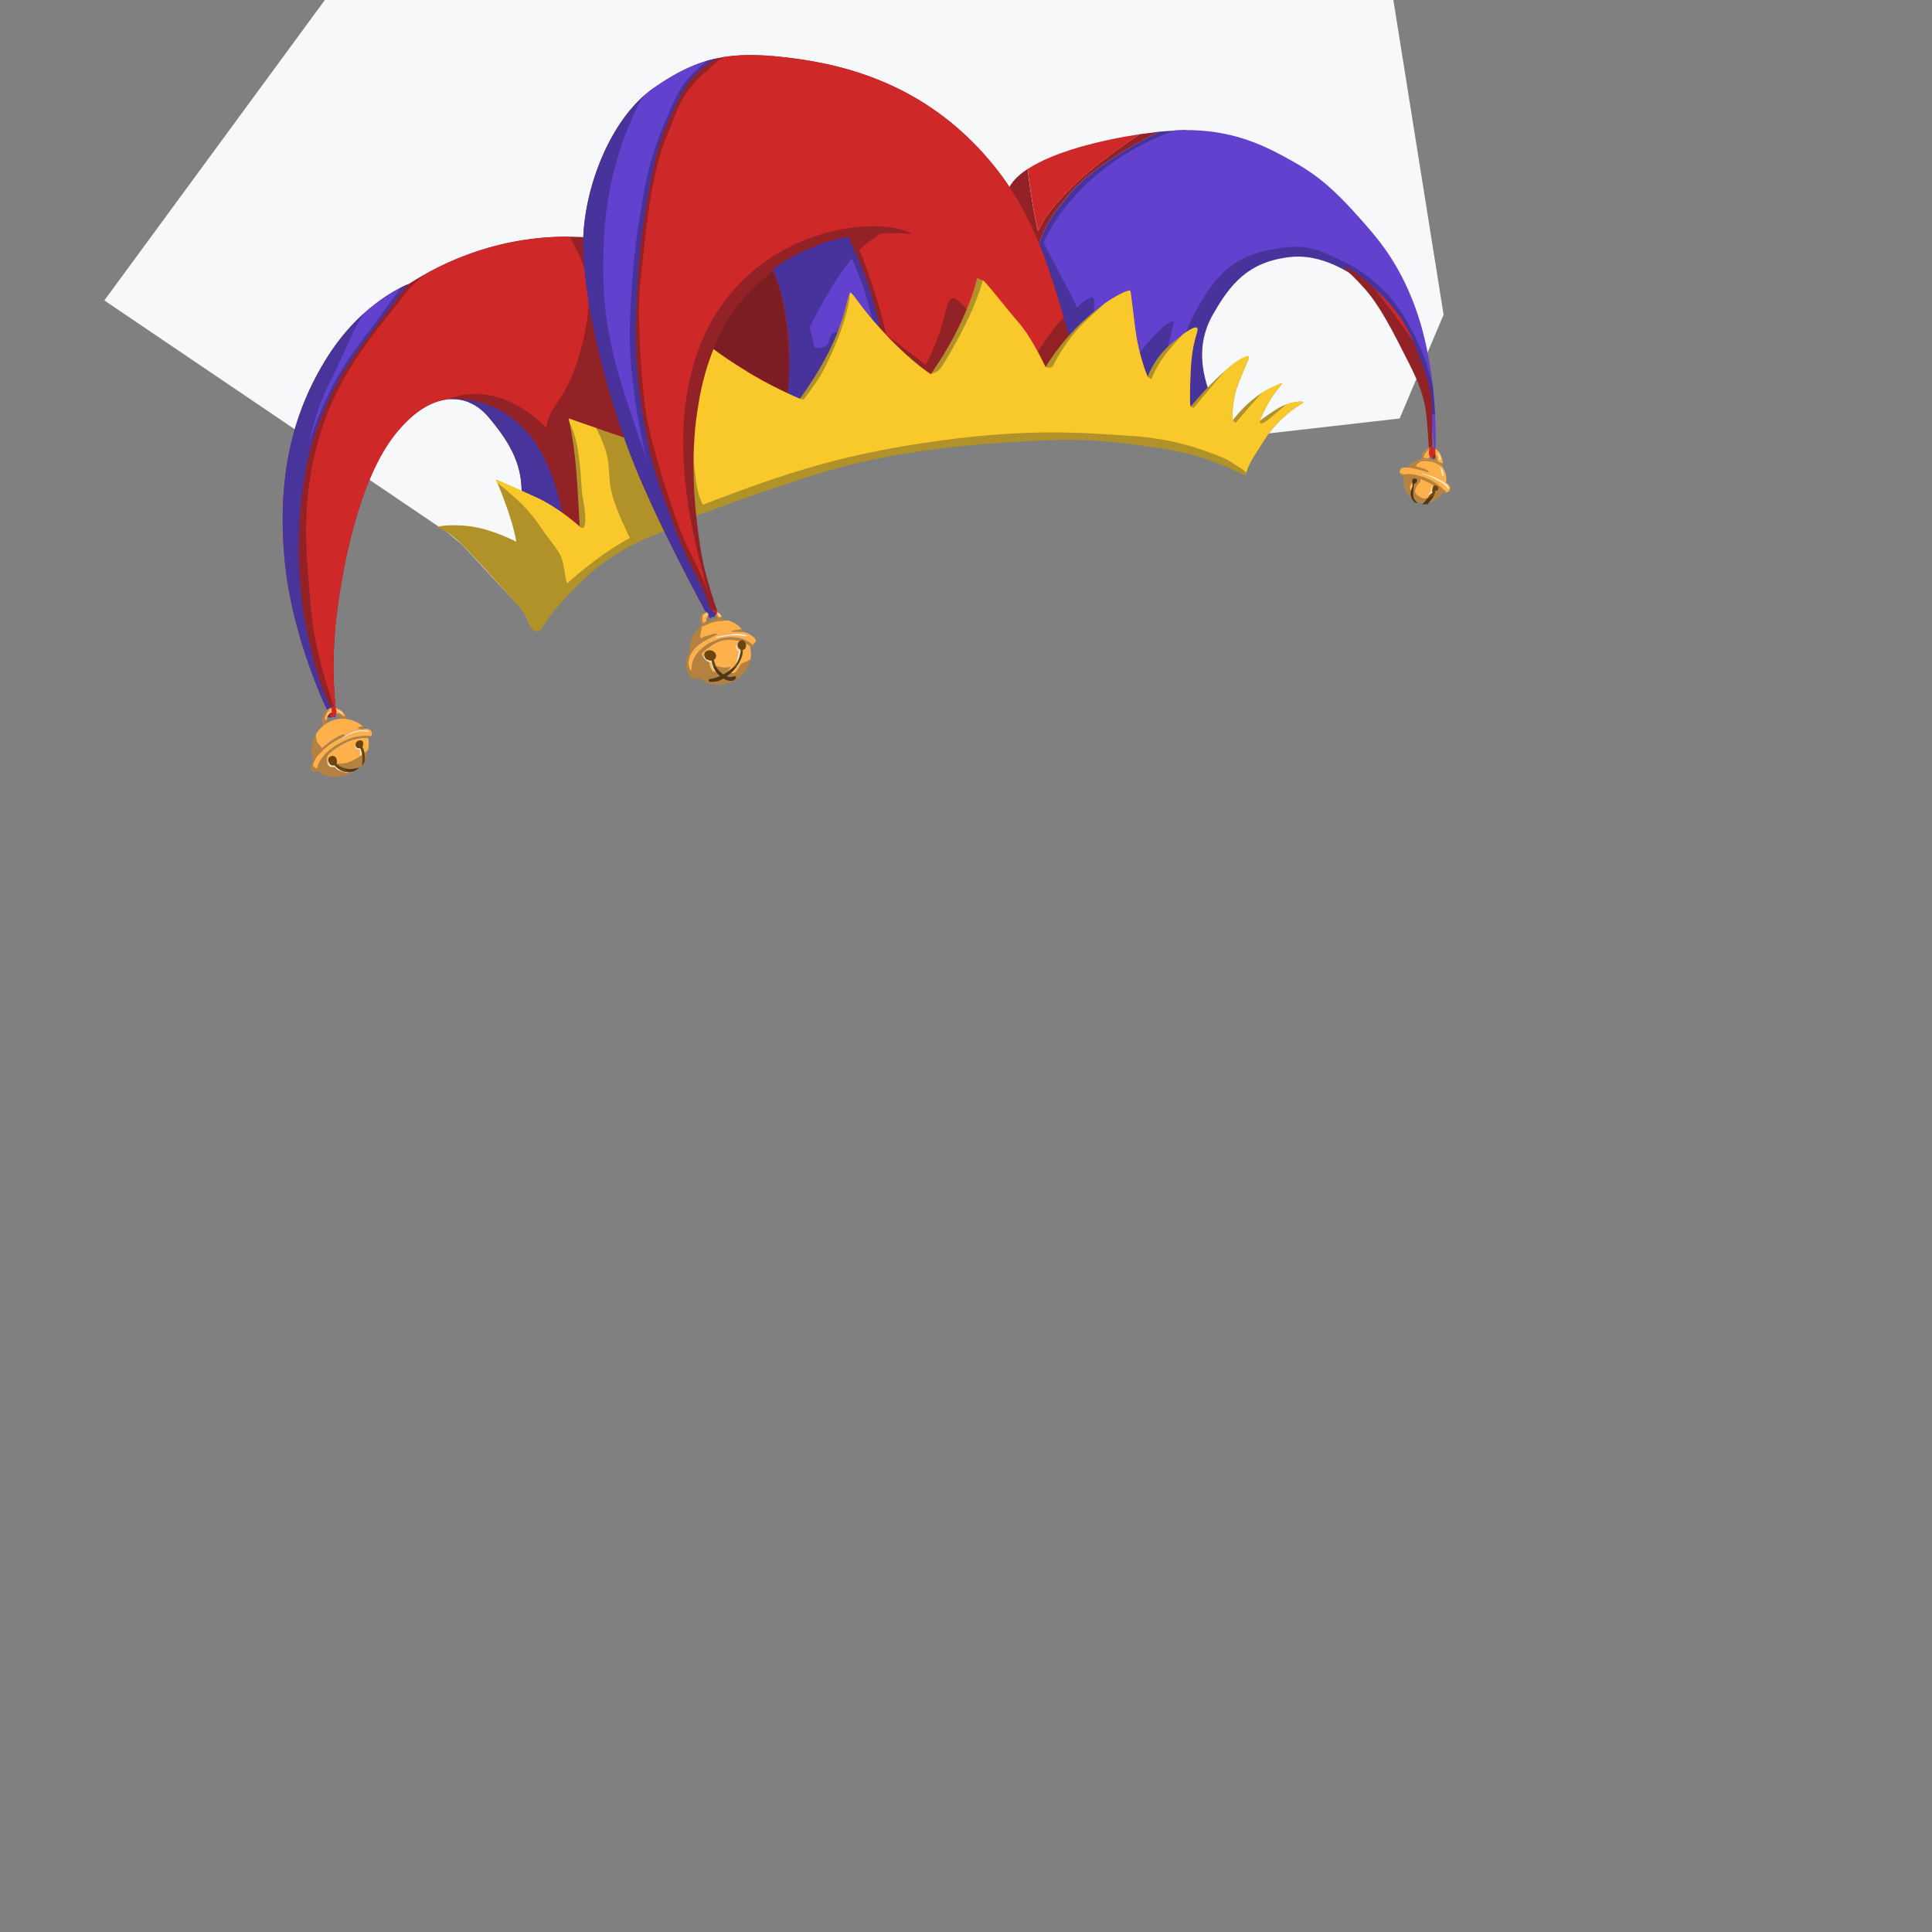 <?xml version="1.0" encoding="utf-8"?>
<!-- Generator: Adobe Illustrator 21.0.2, SVG Export Plug-In . SVG Version: 6.00 Build 0)  -->
<svg version="1.1" id="_x32_2_x5F_HeadGear_x5F_JesterHat"
	 xmlns="http://www.w3.org/2000/svg" xmlns:xlink="http://www.w3.org/1999/xlink" x="0px" y="0px" viewBox="0 0 2000 2000"
	 enable-background="new 0 0 2000 2000" xml:space="preserve">
<rect x="0" y="0" width="2000" height="2000" fill="#808080" stroke="none"/>
<g>
	<polygon fill="#F6F8FA" points="553,644.5 478.3,563.8 463.2,551.3 108,311 336.3,0 1442.4,0 1494.4,325.8 1448.9,433.2 
		1306,449.5 1287.9,491.3 1244,441.1 1064.5,418 692,503.3 	"/>
	<g>
		<g>
			<g>
				<g>
					<path fill="#932227" d="M825.5,284.5c-38.5-22.2-73-32-73-32s-101-3-142-6.5s-112.2,0-187.5,48c0,0-47.2,17.2-84,75.5
						s-51.8,124.5-44.5,208s45.8,160.9,45.8,160.9l7.9,0.4c0,0-6.5-43.8,0.1-100.3C355,582,372.5,496.8,408,451s74-47.5,98-19
						s35,50.8,34,81s50.5,59.5,50.5,59.5l259.3-126L825.5,284.5z"/>
					<path fill="#7C1C23" d="M738.3,361.7c14.1-36.6,36.4-61.9,61.8-80.7c21.6,47.9,16,129.7,16,129.7L738.3,361.7z"/>
					<g>
						<path fill="#CE2828" d="M565.5,443c3.2-26.5,22.7-25.6,38.1-90.5c13.1-54.8,2.3-78.6-13.9-107.5
							c-37.4-0.4-89.7,6.5-145.7,36.6c-9.4,6.4-17.2,13-22,19.4c-26,34.2-71.5,81.2-92,153s-11.8,127-8.1,175.8s26.3,109,26.3,109
							s-6.5-43.8,0.1-100.3C355,582,372.5,496.8,408,451c18.5-23.9,37.9-35.8,55.5-37.6l0,0c0.8-0.3,1.5-0.6,2.3-0.9l0,0l0,0
							C520.8,392.4,565.5,443,565.5,443z"/>
						<path fill="#48349B" d="M316.9,649.3C303.2,583,307.8,492,331,435.5c21.1-51.3,29-59.1,91.5-141.3c-1,0.4-3.8,1.5-7.7,3.6
							c-9,12.6-43.1,33.9-38,26.5c-12.4,11.2-25.7,26-37.9,45.3c-36.8,58.2-51.8,124.5-44.5,208s45.8,160.9,45.8,160.9l5.8,0.3
							C333.9,716.3,327,698.4,316.9,649.3z"/>
						<path fill="#6241CE" d="M331.5,418.2c-6.6,17.7-12.2,41.6-12.2,41.6c22.5-69.6,51.8-102.5,66-121.4
							c8.2-10.9,20.5-28,29.5-40.6c-8.4,4.3-22.4,12.5-37.9,26.5c-5.1,7.4-9.7,15.9-17.4,33.1C344,391.8,338.1,400.4,331.5,418.2z"
							/>
						<path fill="#48349B" d="M465.8,412.5l0.2,0.7c15.2-0.8,29,5.9,39.9,18.8c24,28.5,35,50.8,34,81c-0.7,22.5,27.5,44.4,42,54.2
							c1.1-6.4,2.1-16.1,1-28.7c-2.1-24.3-16.9-67.6-34.8-88.2C530.4,429.6,507.6,413,465.8,412.5L465.8,412.5L465.8,412.5z"/>
					</g>
				</g>
				<g>
					<g>
						<path fill="#47339B" d="M338.4,741.8c2.1,1.9,4.9,0.3,4.9,0.3l-2.9-4.2L338.4,741.8z"/>
						<g>
							<path fill="#CE2828" d="M345.6,739.6l-1.3,0.3c-2-1.1-2.8-0.5-3.1,0.4c-0.2,0.6,0.8,1.7,2,2.3c0.5,0,1.1-0.2,2.1-0.6
								L345.6,739.6z"/>
							<path fill="#932328" d="M341.1,740.4c0.3-0.9,1.1-1.5,3.1-0.4l1.3-0.3l0.3-2.4l-4.5-0.4l-1.8,2.9c0,0,1.4,2.7,2.3,2.9
								c0.4,0.1,0.8,0.1,1.2,0.1C341.9,742,340.9,740.9,341.1,740.4z"/>
						</g>
						<path fill="#47339B" d="M344.1,741c1.9,2.1,4,2.1,3.1-0.6C346.3,737.7,344.1,741,344.1,741z"/>
					</g>
					<g>
						<g>
							<path fill="#B48140" d="M358.6,748.1l-5.2-0.3c0,0-0.2-5.7-3.3-8.2c-0.3-0.3-0.7-0.5-1.1-0.8c-3-1.8-6.7-2.1-9,1.1
								c-1,1.4-1.5,3.4-1.7,5.3c-0.3,2.8,0,5.4,0,5.4l-4.3,4.1c-0.8-9.3-0.7-16.1,4.5-20c1-0.8,2.2-1.3,3.4-1.6
								c5-1.2,11.2,1,14.2,5.6c0.6,0.9,1,1.7,1.4,2.5C359.4,745.5,358.6,748.1,358.6,748.1z"/>
							<path fill="#FEB04B" d="M338.3,745.2c0.2-1.9,0.7-3.9,1.7-5.3c2.3-3.2,6-2.9,9-1.1c3-2,3.5,0.9,5.7,2.1
								c0.9,0.4,1.9,0.5,2.7,0.4c-0.4-0.8-0.8-1.6-1.4-2.5c-2.9-4.6-9.2-6.9-14.2-5.6c-1.8,2.3-5,6.6-5.4,9.4
								C336.1,745.4,337.2,745.8,338.3,745.2z"/>
							<path fill="#FFE8CA" d="M349,735.6c1.1,0.4,2.1,1.1,3,1.7c0.9,0.6,1.5,1.6,2.3,2.2c0.2,0.2,0.6-0.1,0.5-0.4
								c-0.3-1-1.4-1.9-2.2-2.5c-1.1-0.8-2.3-1.1-3.5-1.4C348.9,735.3,348.8,735.5,349,735.6L349,735.6z"/>
							<path fill="#FFE8CA" d="M339.3,739.7c0.2-0.5,0.6-0.9,1-1.3c0.4-0.3,0.8-0.6,1.1-1c0.1-0.2,0-0.4-0.2-0.4
								c-1.2,0.1-2,1.6-2.3,2.6C338.9,739.8,339.2,739.9,339.3,739.7L339.3,739.7z"/>
						</g>
						<g>
							<path fill="#FEB04B" d="M374.6,781.6l0.1-0.1c-0.1-0.5-0.1-1-0.2-1.4C374.6,780.5,374.6,781,374.6,781.6z"/>
							<path fill="#FEB04B" d="M333.4,774.6c0,0,7-6.6,15.1-11.3s12.8-3.6,1.6,2c-11.2,5.6-15.7,11.3-20,15.4
								c-4.4,4.2-6.3,11.2-6.3,11.2s0,2,3,3.2s0.2-2.1,6.8-10.8c6.6-8.7,16-14.4,27.7-19.3c7.8-3.3,17.3-3.4,22.8-3.1
								c0.7-0.8,1.1-1.9,0.7-3.7c-1.2-4.7-7-3.7-7-3.7c-5.8,0.8-11.6-1-2.3-2.6c-7.7-7.3-23.8-11.7-36.9-3.4
								c-5.1,3.2-8.9,7.1-11.5,11.4C326.8,767.7,328.2,768.7,333.4,774.6z M381.1,756.6c0.8,0.3,0.5,1.6-0.4,1.3
								c-4.5-1.6-10.5-0.5-14.9,0.9c-4.8,1.5-9.1,4.3-13.4,6.9c-0.3,0.2-0.5-0.2-0.2-0.4c4.6-3.2,8.7-6.4,14.1-8
								C370.8,755.9,376.6,754.9,381.1,756.6z"/>
							<path fill="#FEB04B" d="M370.3,764.6c-12.6,2.1-25.4,11.8-28.5,14.5s-4.2,5.9-3.5,9.4c0.6,3.5,1.7,6.7,8.4,6
								c0,0,0.9,1,2.9,2.3c-0.4-0.3-0.8-0.5-1.1-0.8c-0.6-0.6-1.2-1.9-2-2.2c-0.7-0.3-2.2,0.3-3,0.2c-0.9-0.1-1.7-0.5-2.3-1.1
								c-1.3-1.3-1.1-2.9-0.9-4.6c-0.7-2-0.4-4,1.7-5c2.8-1.4,5.9-0.6,6.6,2.7s-0.1,4.7-0.1,4.7s0.2,0.1,0.5,0.4
								c1-0.2,3-0.5,6.8-0.7c4.5-0.3,11.3-3.4,17.3-7.5c0-0.4,0-0.9,0-1.3c-0.1-1.2-0.1-3.2-0.6-4.3c0.1-0.9-0.2-1.2-1.1-1.1
								c-0.3,0-0.6-0.1-0.9-0.1c-2.7-0.7-3.2-2.8-2.3-5c0-0.9,0.3-1.9,0.9-2.6c1.9-2.3,6.4-2.7,6.9,0.5s-0.9,4.3-0.9,4.3
								s1.5,1.7,2.3,6.5c1.3-1.1,2.5-2.1,3.6-3.2c1.3-6.9,0.6-10.9,0.3-12.3C378.6,763.8,375.1,763.8,370.3,764.6z"/>
							<path fill="#FEB04B" d="M356.1,798.7c-1.8,0-3.6-0.4-5.1-1.1c-0.4-0.2-0.8-0.4-1.2-0.6c1.3,0.8,3,1.6,5.1,2.4
								c3.1,1.1,5.4,0.6,6.3-0.2c-0.2,0-0.5,0-0.7,0C358.9,799.2,357.5,799,356.1,798.7z"/>
							<path fill="#FFE8CA" d="M374.6,780c-0.2-1.4-0.5-2.5-0.8-3.3c-0.9-2.7-0.5-1.9-3-2.1c-1.7-0.1-2.8-1.9-2.8-3.7
								c-0.9,2.2-0.4,4.3,2.3,5c0.3,0,0.6,0.1,0.9,0.1c0.9-0.2,1.3,0.2,1.1,1.1c0.5,1.1,0.5,3.1,0.6,4.3c0,0.4,0,0.9,0,1.3
								c0.6-0.4,1.2-0.8,1.7-1.2C374.6,781,374.6,780.5,374.6,780z"/>
							<path fill="#B48140" d="M377.3,779.5c0.1,0.7,0.2,1.4,0.3,2.3c0.2,2,0.3,4,0.3,5.8c0.9-2.4,1.7-5.3,2.5-9.3
								c0.2-0.7,0.3-1.4,0.4-2C379.8,777.4,378.5,778.5,377.3,779.5z"/>
							<path fill="#B48140" d="M361.3,765.1c-11.7,4.9-21.1,10.6-27.7,19.3s-3.8,11.9-6.8,10.8c-3-1.2-3-3.2-3-3.2s1.9-7,6.3-11.2
								s8.8-9.9,20-15.4c11.2-5.6,6.6-6.8-1.6-2s-15.1,11.3-15.1,11.3c-5.2-5.9-6.6-7-6.4-14.7c-4.7,7.9-5.4,17.6-3,28.2
								c0,0-3.8,5.9-1.4,8.8c2.4,2.9,4.6,1.1,6.8,1.6c2.2,0.5,6,5.4,16.5,5.6c8.6,0.2,14.5-2.3,20.1-5.5c-1.2,0.2-2.4,0.3-3.4,0.4
								c-0.5,0-1,0.1-1.5,0.1c-0.9,0.8-3.2,1.3-6.3,0.2c-2.1-0.8-3.8-1.6-5.1-2.4c-0.1-0.1-0.2-0.1-0.3-0.2c-2-1.3-2.9-2.3-2.9-2.3
								c-6.7,0.7-7.8-2.5-8.4-6s0.3-6.7,3.5-9.4s15.9-12.4,28.5-14.5c4.8-0.8,8.3-0.8,10.8-0.5c-0.1-0.3-0.2-0.5-0.2-0.5
								s2-0.2,3.2-1.5C378.6,761.7,369.1,761.9,361.3,765.1z"/>
							<path fill="#B48140" d="M377.7,754.6c-0.7-0.9-1.4-1.8-2.3-2.6C366.1,753.6,371.9,755.4,377.7,754.6z"/>
							<path fill="#B48140" d="M374.8,781.5l-0.1,0.1c-0.6,0.4-1.1,0.8-1.7,1.2c-6,4.1-12.9,7.2-17.3,7.5c-3.8,0.2-5.8,0.5-6.8,0.7
								c0.8,0.7,2.8,2.1,5.7,3.4l0,0l0,0c0.6,0.3,1.3,0.6,2.1,0.8c0.6,0.2,1.2,0.4,1.9,0.6c1.7,0.5,3.5,0.5,5.2,0.3
								c2.4-0.2,4.6-0.8,6.2-1c0.8-0.1,1.5-0.1,2,0.1c1.1-0.8,2-1.5,2.8-2.4C375.2,787.9,375.1,784.2,374.8,781.5z"/>
							<path fill="#6D440E" d="M377.6,781.8c-0.1-0.8-0.2-1.6-0.3-2.3c-0.8-4.7-2.3-6.5-2.3-6.5s1.4-1.1,0.9-4.3s-5-2.8-6.9-0.5
								c-0.6,0.8-0.9,1.7-0.9,2.6c0,1.8,1.1,3.5,2.8,3.7c2.5,0.2,2.1-0.6,3,2.1c0.3,0.8,0.6,1.9,0.8,3.3c0.1,0.4,0.1,0.9,0.2,1.4
								c0.3,2.7,0.4,6.4-0.2,11.4c1.4-1.5,2.4-3.1,3.2-5.2C377.8,785.8,377.8,783.8,377.6,781.8z"/>
							<path fill="#FFE8CA" d="M356.1,798.7c-1.1-0.3-2.2-0.7-3.3-1.3c-4.3-2.3-6.8-5.4-6.8-5.4s-2.9,1.2-4.8-1.4
								c-0.5-0.8-0.9-1.6-1.2-2.4c-0.2,1.6-0.4,3.3,0.9,4.6c0.6,0.6,1.5,1,2.3,1.1c0.9,0.1,2.3-0.5,3-0.2c0.8,0.3,1.4,1.6,2,2.2
								c0.3,0.3,0.7,0.6,1.1,0.8c0.1,0.1,0.2,0.1,0.3,0.2c0.4,0.2,0.8,0.4,1.2,0.6C352.5,798.3,354.3,798.7,356.1,798.7z"/>
							<path fill="#6D440E" d="M360.5,799.2c-2.5-1.5-4.5-3.1-6-4.7l0,0c-2.9-1.3-4.9-2.8-5.7-3.4c-0.3-0.2-0.5-0.4-0.5-0.4
								s0.8-1.4,0.1-4.7c-0.7-3.3-3.8-4.1-6.6-2.7c-2,1-2.3,3-1.7,5c0.3,0.8,0.7,1.6,1.2,2.4c1.8,2.7,4.8,1.4,4.8,1.4
								s2.4,3.1,6.8,5.4c1.1,0.6,2.2,1,3.3,1.3C357.5,799,358.9,799.2,360.5,799.2c0.2,0,0.5,0,0.7,0c0.5,0,1,0,1.5-0.1
								C362,799.1,361.2,799.2,360.5,799.2z"/>
							<path fill="#6D440E" d="M363.6,796.1c-1.7,0.2-3.5,0.2-5.2-0.3c-0.7-0.2-1.3-0.4-1.9-0.6c0.6,0.2,1.2,0.4,1.9,0.6
								C360.1,796.3,361.9,796.3,363.6,796.1z"/>
							<path fill="#6D440E" d="M369.9,795.1c0.8-0.1,1.5-0.1,2,0.1l0,0C371.4,795,370.7,795,369.9,795.1z"/>
							<path fill="#503615" d="M369.9,795.1c-1.6,0.2-3.9,0.8-6.2,1c-1.7,0.2-3.5,0.2-5.2-0.3c-0.7-0.2-1.3-0.4-1.9-0.6
								c-0.7-0.3-1.4-0.5-2.1-0.8l0,0c1.6,1.6,3.6,3.3,6,4.7c0.7,0,1.4,0,2.2-0.1c1-0.1,2.1-0.2,3.4-0.4c1.3-0.8,2.6-1.6,3.9-2.4
								c0.6-0.4,1.2-0.8,1.8-1.2C371.4,795,370.7,795,369.9,795.1z"/>
							<path fill="#FFE8CA" d="M352.5,765.7c4.2-2.6,8.6-5.4,13.4-6.9c4.4-1.4,10.4-2.5,14.9-0.9c0.8,0.3,1.2-1,0.4-1.3
								c-4.5-1.6-10.4-0.6-14.8,0.7c-5.4,1.6-9.5,4.8-14.1,8C352,765.4,352.2,765.9,352.5,765.7z"/>
						</g>
					</g>
					<path fill="#CE2828" d="M343.4,734.6c0.4,3.4-0.6,6.1,0.7,7.2c1.3,1.1,3.7-1.3,4.1-3s-0.2-5.6-1.5-6.6c-1.4-1-3.3-1.1-3.5,0
						C342.9,733.2,343.4,734.6,343.4,734.6z"/>
				</g>
			</g>
			<g>
				<g>
					<path fill="#47339B" d="M1480.8,430.3c1.9-0.5,3.6-1.1,4.9-1.8c-0.6-10.3-1.5-20.2-2.5-29.3c-3.6-13.8-5.4-34.2-11.5-47.2
						c-11.8-25.3-18.2-51.2-34.4-66c-16.2-14.8-25.3-26.1-46.7-36c-21.3-9.8-41.4-15.8-71.1-10.3s-65,19.8-83.5,48.2
						s-12,66.7-12,66.7l-20,19.9c0,0,11.3-20.7,14.5-34s-5.4-24-14.5-18.3c-9,5.7-28.7,48.1-28.7,48.1s-34.4-7-39.7-28.3
						c-5.3-21.3,6.2-48.8,3.9-51.9s-24.6,27.5-24.6,27.5l-17.4-60.6c0,0,24.8-84.2,130.5-122.4c-5.3,0.2-22.9,1.2-28.6,1.8
						c-33.3,16.4-73.6,42-90.9,63c-21.2,25.8-30.7,34.1-44,91.8c20.4,55.1,47.1,113.2,47.1,113.2l143.7,36.7c0,0,5.7-10.6-2.2-31.7
						c-7.9-21.1-15.7-51.6,2.2-83.2c17.9-31.6,36.5-55.5,81-60.2s85.7,35.2,85.7,35.2s35.1,48.1,48.3,85.7
						C1475.5,401,1478.7,416.5,1480.8,430.3z"/>
					<path fill="#932227" d="M1199.5,136.4c-0.4,0-0.7,0.1-1.1,0.1c-5.9,0.7-12,1.5-18.3,2.4c-93.3,60.8-105.5,100.8-105.5,100.8
						s-7-29.7-10.8-64.8c-11.5,7.5-19.4,16.1-21.5,25.7c-3.2,14.7,8,51.9,22.3,90.5c13.3-57.6,22.8-66,44-91.8
						C1125.9,178.4,1166.3,152.8,1199.5,136.4z"/>
					<path fill="#CE2828" d="M1180.2,138.9c-41.2,6.1-89,18.2-116.3,36c3.8,35.1,10.8,64.8,10.8,64.8S1086.8,199.7,1180.2,138.9z"/>
					<path fill="#6241CE" d="M1484.4,470.5l1.5-3.3c0.6-12.8,0.4-26-0.3-38.8c-1.3,0.7-3,1.3-4.9,1.8
						C1484.2,452.7,1484.4,470.5,1484.4,470.5z"/>
					<path fill="#6241CE" d="M1080.3,251.3l34.7,66.2c0,0,14.3-12.2,16.7-9.2c2.3,3.1-1.3,12.3,4,33.6c5.3,21.3,39.7,28.3,39.7,28.3
						s23-28.7,32-34.3c9-5.7,8.8-6.3,5.7,7c-3.2,13.3-9,31.5-9,31.5l20-19.9c0,0,5.8-22.1,24.3-50.4s38.5-40.4,68.2-45.9
						s41.8-2.5,63.2,7.3c21.3,9.8,32.5,16.5,48.7,31.3s28.2,33.7,40,59.1c6.1,13,11.2,29.4,14.8,43.2c-1.2-10.3-2.6-19.5-4-26.6
						c-4.1-21.1-14.1-78.9-57.9-130.7c-43.8-51.7-61.2-63-93-80.2c-28.6-15.5-61.7-29-112.1-26.7
						C1110.4,173.3,1080.3,251.3,1080.3,251.3z"/>
				</g>
				<g>
					<path fill="#932227" d="M1390.6,277.4c0,0,7.4,4.9,22.5,21.9c15.1,17.1,27.9,41.8,46.1,78s17.3,48,20.2,89.2l4.6,5.6
						c0,0-1.8-10.3-1.5-40.5s-6.3-44.4-12.3-60c-1.8-4.8-3.8-10.6-6.5-17.1c-11.4-17.6-25.8-36.6-42.6-57.6
						C1392.9,271.5,1390.6,277.4,1390.6,277.4z"/>
					<path fill="#CC2828" d="M1425,300.5c-1.3-1.2-2.6-2.4-3.9-3.5c16.8,21,31.2,40,42.6,57.6C1457.5,339.8,1447.2,321,1425,300.5z"
						/>
				</g>
				<g>
					<g>
						<g>
							<path fill="#FEB04B" d="M1471.9,477.6c-0.6-6.3,1.2-10.5,5.6-13.1s11.2-0.3,14.1,6.8c2.9,7.2,2.2,10.6,0.9,13.3
								c-1.3,2.6-9.1-1.4-7.9-5.2c1.2-3.8,1.8-6.3-0.6-7.3s-5.2,0.6-5.5,5.7S1471.9,477.6,1471.9,477.6z"/>
							<g>
								<path fill="#B58240" d="M1478.4,477.9c0.1-1.7,0.5-3,1-3.9c-2.7,0.7-4.5,0.5-5.3-0.3c-0.9-1,1.1-5.9,5.1-8.2
									c1.4-0.8,2.1-1.5,2.4-2c-1.5-0.1-3,0.3-4.2,1c-4.4,2.6-6.1,6.7-5.6,13.1C1471.9,477.6,1478.1,483,1478.4,477.9z"/>
								<path fill="#B58240" d="M1492.5,484.6c0.7-1.4,1.2-3,1.1-5.3c-1.8-0.1-3-0.4-4.3-1.3c-1.8-1.2-1.3-1.8-1.6-4.4
									c-0.3-2.7-3.2-3.1-3.2-3.1l-1.6,1.4c0.4,0,0.8,0.1,1.2,0.3c2.4,1,1.8,3.5,0.6,7.3S1491.2,487.3,1492.5,484.6z"/>
							</g>
							<path fill="#FFECD3" d="M1488.3,469.5c0.6,1,1,2,1.2,3.1c0.2,1,0.2,2.1,0.5,3.1c0.3,0.8,1.3,0.6,1.4-0.2
								c0.2-2.1-1.5-4.7-2.6-6.3C1488.6,468.8,1488,469.1,1488.3,469.5L1488.3,469.5z"/>
						</g>
						<g>
							<g>
								<path fill="#FEB04B" d="M1498.7,509.4c-2.1,1.2-3.1,0.7-4.7-0.8c-4,7-11.3,12-19.6,12c-12.1,0-21.1-10.5-21.1-22.6
									c0-1.7,0.2-3.4,0.5-5.1c-5.1-1.2-5.4-2.9-4.4-6.2c0.7-2.3,2.9-3.1,8.3-2.7c3.8-5.1,9.9-8.4,18.3-8.4
									c12.1,0,22,8.5,21.2,22.4c0,0.6-0.1,1.1-0.2,1.7c0.5,0.4,1,0.7,1.4,1C1502.8,503.8,1501.4,507.9,1498.7,509.4z"/>
								<g>
									<path fill="#B58240" d="M1478.4,487.7c-1.8-2.7-6.6-2.9-10.2-4.2c-3.6-1.3-2.4-2,0.1-4.1s5.2-2.7,11.6-1.7
										c4.5,0.6,8.8,2.4,13.3,6c-3.9-5.1-10.2-8-17.2-8c-8.4,0-14.5,3.3-18.3,8.4c6.4,0.6,10.9,2.1,15.9,3.4
										C1478.6,488.8,1480.1,490.4,1478.4,487.7z"/>
									<path fill="#B58240" d="M1472.7,493.6c-13-4.2-15.3-2.6-18.7-2.5c-1.8,0-3.7-0.9-5.1-1.9c0,1.8,1.2,3,4.9,3.8
										c-0.3,1.6-0.5,3.3-0.5,5.1c0,12.1,9,22.6,21.1,22.6c8.3,0,15.6-5,19.6-12c1.3,1.3,2.3,1.8,3.9,1.1
										C1490.1,502.8,1484.3,497.3,1472.7,493.6z M1481.9,513.9c0,0-6.1,2.9-9.5,1.6c-3.4-1.3-7.7-4.4-7.3-7.3
										c0.3-2.9,1.5-5.2,3.2-7.1s2.4-1.7,2.4-4.8c0,0,2.9,0.8,9.4,4c6.4,3.2,6.3,5.3,6.3,5.3L1481.9,513.9z"/>
									<path fill="#FEB04B" d="M1480,500.2c-6.4-3.2-9.4-4-9.4-4c0,3.1-0.7,2.9-2.4,4.8c-1.7,1.9-2.9,4.2-3.2,7.1
										c-0.3,2.9,3.9,6.1,7.3,7.3c3.4,1.3,9.5-1.6,9.5-1.6l4.4-8.4C1486.3,505.5,1486.5,503.4,1480,500.2z"/>
								</g>
							</g>
							<path fill="#FEB04B" d="M1462.2,497.9c-0.1,1.9-1.8,3-2.4,4.6s-0.4,3.8,0.9,4.9c1.2,0.9,1.4,0.5,1.9-1s0.1-3,0-4.5
								c-0.1-1.4,1.3-2.8,0.9-4.2C1463.4,496.9,1462.3,497.2,1462.2,497.9L1462.2,497.9z"/>
							<path fill="#FFECD3" d="M1462.1,501.1c-0.3,1.3-0.9,2.6-0.9,4c0,0.8,1,0.8,1.3,0.2c0.5-1.3,0.4-2.8,0.2-4.2
								C1462.6,500.8,1462.2,500.8,1462.1,501.1L1462.1,501.1z"/>
							<path fill="#4F3615" d="M1467.4,520.8c-5.4-5.3-4.4-7.6-4.4-11c-0.1-3.4,0.7-8.3,1-9.1s1.5,0.4,2.6-1.9s-0.3-3.6-1.9-3.4
								s-2.8-0.2-2.8,3.1c0.1,3.2,0.6,3.1,0,5.7s-3.2,6.7-0.4,12C1464.3,521.4,1467.4,520.8,1467.4,520.8z"/>
							<path fill="#FFECD3" d="M1483.6,503.5c-1.3,0.6-2.1,1.9-2.2,3.4c-0.1,1.1,0.4,1.9-0.6,2.6c-0.8,0.5-1.5,1-1.9,1.8
								c-0.2,0.3,0,0.7,0.4,0.7c1.3,0,3.7-0.6,4.3-1.8c0.4-0.8-0.3-1.9-0.3-2.8c0-1.1,0.5-2,1.2-2.8
								C1484.9,504,1484.2,503.2,1483.6,503.5L1483.6,503.5z"/>
							<g>
								<path fill="#4F3615" d="M1488.2,507.3c1.2-1.2,0.8-3.5-1.3-4.5c-1-0.5-1.8-0.6-2.4-0.2C1486.8,503.2,1488,505,1488.2,507.3z
									"/>
								<path fill="#4F3615" d="M1483.2,512.4c-0.7,0.1-2.1,2.3-6,4.2c-1.2,1.6-2.8,3.4-5,5.4h5.5c0,0,4.2-4.8,6.3-8.1
									C1483.8,512.7,1483.8,512.3,1483.2,512.4z"/>
								<path fill="#6D440E" d="M1483.6,510c0,0-0.2-0.1-0.4,0C1483.4,510,1483.6,510,1483.6,510z"/>
								<path fill="#6D440E" d="M1485.5,508c0,0,1,0.6,2.5-0.5c0.1-0.1,0.1-0.2,0.2-0.2c-0.2-2.3-1.4-4.1-3.7-4.7
									c-0.8,0.4-1.4,1.6-1.8,3.9c-0.5,2.6,0.1,3.3,0.5,3.5c0.3,0,0.4,0,0.4,0s-0.2,0.1-0.4,0c-0.4,0.1-1.1,0.3-2.1,1.3
									c-1,1-2,2.9-3.9,5.3c3.8-1.8,5.2-4,6-4.2c0.6-0.1,0.6,0.3,0.8,1.4c0.3-0.5,0.5-0.9,0.7-1.3
									C1486.2,509.3,1485.5,508,1485.5,508z"/>
							</g>
							<path fill="#FFECD3" d="M1472,490.2c5.6,2.1,11.2,4.3,16.4,7.2c2.4,1.3,4.9,2.8,7,4.6c1,0.9,1.7,1.9,2.5,3
								c0.2,0.3,0.2,0.6,0.6,0.9c0.5,0.4,1.3-0.1,1.2-0.7v-0.1c0-0.4-0.3-0.8-0.8-0.8c0,0,0,0-0.1,0c-0.5,0.1-0.9,0.6-0.6,1.1
								c0,0,0,0,0,0.1c0.1-0.3,0.2-0.7,0.3-1c0,0,0,0-0.1,0c0.4,0.2,0.8,0.3,1.2,0.5c-0.9-4.1-7.2-7.1-10.5-8.9
								c-5.4-3-11.2-4.6-17.1-6.2C1471.9,489.8,1471.8,490.1,1472,490.2L1472,490.2z"/>
							<path fill="#FFECD3" d="M1490.2,483.7c1.1,1.3,1.6,3.5,2,5.2c0.3,1.3,0.3,2.9,1.3,3.9c0.2,0.2,0.5,0.1,0.6-0.1
								c0.7-1.5,0-3.7-0.6-5.2c-0.6-1.8-1.7-2.8-3-4.1C1490.3,483.3,1490,483.5,1490.2,483.7L1490.2,483.7z"/>
							<g>
								<path fill="none" d="M1498.7,509.4c-2.1,1.2-3.1,0.7-4.7-0.8c-4,7-11.3,12-19.6,12c-12.1,0-21.1-10.5-21.1-22.6
									c0-1.7,0.2-3.4,0.5-5.1c-5.1-1.2-5.4-2.9-4.4-6.2c0.7-2.3,2.9-3.1,8.3-2.7c3.8-5.1,9.9-8.4,18.3-8.4
									c12.1,0,22,8.5,21.2,22.4c0,0.6-0.1,1.1-0.2,1.7c0.5,0.4,1,0.7,1.4,1C1502.8,503.8,1501.4,507.9,1498.7,509.4z"/>
								<g>
									<path fill="none" d="M1498.8,489.3c-6.5-7.6-12.5-10.7-19-11.6c-6.4-0.9-9.2-0.3-11.6,1.7c-2.5,2-3.7,2.8-0.1,4.1
										s8.4,1.5,10.2,4.2c1.8,2.7,0.3,1.1-4.8-0.2c-5-1.3-9.5-2.7-15.9-3.4l-2.3-10.2l45.3-7.3L1498.8,489.3z"/>
									<path fill="none" d="M1500.9,512.4c-9.6-8.3-15.3-14.6-28.3-18.8c-13-4.2-15.3-2.6-18.7-2.5c-3.4,0.1-7.2-3.5-7.2-3.5
										s-4.2,10.4,4.9,22.2c9.1,11.8,17.8,18.2,31.7,13.9C1497.3,519.5,1500.9,512.4,1500.9,512.4z"/>
									<path fill="none" d="M1470.7,496.2c0,3.1-0.7,2.9-2.4,4.8s-2.9,4.2-3.2,7.1c-0.3,2.9,3.9,6.1,7.3,7.3
										c3.4,1.3,9.5-1.6,9.5-1.6l4.4-8.4c0,0,0.1-2.1-6.3-5.3C1473.6,497,1470.7,496.2,1470.7,496.2z"/>
								</g>
								<path fill="none" d="M1498.7,509.4c-2.1,1.2-3.1,0.7-4.7-0.8c-4,7-11.3,12-19.6,12c-12.1,0-21.1-10.5-21.1-22.6
									c0-1.7,0.2-3.4,0.5-5.1c-5.1-1.2-5.4-2.9-4.4-6.2c0.7-2.3,2.9-3.1,8.3-2.7c3.8-5.1,9.9-8.4,18.3-8.4
									c12.1,0,22,8.5,21.2,22.4c0,0.6-0.1,1.1-0.2,1.7c0.5,0.4,1,0.7,1.4,1C1502.8,503.8,1501.4,507.9,1498.7,509.4z"/>
							</g>
						</g>
					</g>
					<g>
						<path fill="#CC2828" d="M1485.9,470.1c0-2.4,0-5.1-0.2-5.6c-0.2-0.6-3.5-2.6-3.5-2.6c-2.1,0.1-2.2,1.3-2.8,4.6
							c-0.6,3.3-0.1,6.2,2.8,8c0.5,0.3,1,0.5,1.4,0.6C1482.9,471.9,1483.3,470.8,1485.9,470.1z"/>
						<path fill="#90232F" d="M1486,471.5c0-0.4,0-0.9,0-1.5c-2.6,0.7-3,1.8-2.4,5.1C1485.4,475.5,1486,473.6,1486,471.5z"/>
					</g>
				</g>
			</g>
			<g>
				<path fill="#B19229" d="M560.3,651.7c0,0,9.3-19.9,46.9-54.7s84.8-48.5,84.8-48.5l-41.7-94.1c0,0-38.6-13-61.6-21.2
					c0,0,4.9,22.5,7.2,47s4.2,65.2,4.2,65.2s-21-19.5-45.8-30.8s-40.8-18-40.8-18s16.8,38.5,21,64.2c0,0-24.8-13.1-48.2-16
					s-35.8,1-35.8,1s10.6-0.2,32,22.2s54.4,59.2,58.8,65.2s5.2,13.8,9.8,18.2C555.8,656.1,560.3,651.7,560.3,651.7z"/>
				<path fill="#F9C92B" d="M635.8,519c-6.6-19-4-27.9-6.8-44.5c-1.5-9.2-7.1-21.9-11.8-31.4c-9.8-3.4-20.1-6.9-28.4-9.9
					c0,0,0.3,1.6,0.9,4.3c3.3,6.9,6.6,16.1,8.4,27.2c4.1,25.9,3,40.4,5.8,54.2c2.8,13.8,3.7,32.7-3.5,26.5c0,0-21-19.5-45.8-30.8
					s-40.8-18-40.8-18s0.6,1.3,1.5,3.6c27.2,21.4,35.5,32.7,45,46.4c11,16,19.5,24.2,22,34.2s2.8,18.4,4.8,23.2c0,0,29.7-28,65-47.2
					C652,557,642.4,538,635.8,519z"/>
			</g>
			<g>
				<path fill="#932227" d="M1117.5,381c-26.2-76.9-36.3-148.3-94.1-216C965.5,97.3,894.5,70.6,825.9,61s-101.4-2.8-148.4,29.5
					s-75.6,109.8-73.7,168c1.8,58.1,22.2,142.1,48.6,211.7c26.5,69.5,79.3,165.2,79.3,165.2h11.9c0,0-25.5-65.5-30.3-146.2
					s-19-162.9,66.5-244.7c0,0,52.5,54.6,33.2,182.6L1117.5,381z"/>
				<g>
					<path fill="#47339B" d="M812.9,427.1l108.8-16.5c-5.8-53.7-14.4-98.8-33-142.4c-19.4-45.6-35.8-61.8-35.8-61.8
						s-48.9,13-73.2,38.1C779.8,244.6,832.3,299.2,812.9,427.1z M863.8,231.2c0,0,21.9,39.8,31.5,70.8s12.5,55.2,12.5,55.2
						L874.2,345c0,0-18.9-35.6-20.5-23.5s-1.2,32-1.2,32c-4.8-25.4-20-58-20-58S848.6,259.4,863.8,231.2z"/>
					<path fill="#6241CE" d="M858.5,351.5c1.6-12.1,15.8-6.5,15.8-6.5l33.5,12.2c0,0-2.9-24.2-12.5-55.2s-31.5-70.8-31.5-70.8
						c-15.1,28.1-38.2,67-38.2,67s12.6,35.9,17.4,61.3C842.9,359.6,856.8,363.6,858.5,351.5z"/>
					<path fill="#CE2828" d="M1023.4,165C965.5,97.3,894.5,70.6,825.9,61c-31.5-4.4-55.4-5.3-76.7-1.9c-2.6,1.4-5,2.9-6.8,4.6
						c-36.3,31.2-36,36.3-53.7,81C671,189.3,666.8,262.2,663,291s0.3,103.2,6,138s31.7,116.5,44,140s20.8,45.3,20.8,45.3
						s-16.1-56-23.8-98.7s-12.2-79.8-9-118s11.8-83,55-134s85.7-60.5,122.7-62.3s61,12.7,72.7,25.7L928,216.3c0,0-13.2,0.3-27.7,3.3
						s-26.5,7.7-26.5,7.7c21.7,34.5,40.5,102.6,43.5,118.9l41,31.4c0,0,10.7-19.5,17.7-44.3s6.3-36,28.3-8.7
						c22,27.3,61,55.3,61,55.3s19-35.6,35.9-51.3C1084.1,271.4,1067.9,217.1,1023.4,165z"/>
					<path fill="#47339B" d="M699,547.8c-12.8-36.2-21.6-54.6-28.7-91.2c-7.1-36.6-14.4-81.9-11.7-133.2
						c2.7-51.2,3.5-75.8,13.3-127.3c9.8-51.6,16.1-63.1,29-89.8c11-22.8,19.8-32.5,40.6-45.8c-3.2,0.7-6.4,1.5-9.6,2.4
						c-23.1,19-76.6,55.3-66.5,37.2c-39.7,36.3-63.4,105.4-61.7,158.3c1.8,58.1,22.2,142.1,48.6,211.7
						c26.5,69.5,79.3,165.2,79.3,165.2h3.8c0.1-1.6-0.1-3.5-0.6-5.6C730.9,611,711.8,584,699,547.8z"/>
					<path fill="#6241CE" d="M624.7,292.8c0.8,44.9,14.4,92.5,23.3,119.7c8.9,27.2,21.8,64.3,21.8,64.3s-8-30.8-12.5-64
						s-7.1-56-4-104.2s6.2-70.3,13.5-111s21-70.9,29.7-90c7.9-17.4,12.4-25.7,35.5-44.7c-18.1,5.3-35.1,14.3-54.5,27.6
						c-4.2,2.9-8.2,6.1-12.1,9.6c-10.1,18.1-20.1,41.9-27.1,66.5C625.8,211,623.9,247.9,624.7,292.8z"/>
				</g>
				<g>
					<g>
						<g>
							<g>
								<g>
									<path fill="#B48140" d="M747.6,641.5c-0.5,1.9-5.9,2.9-5.7,0.6c0.2-2.2,1.1-4-2.3-5.6c-2.3-1.1-4.3-1.2-5.8,0
										c-0.7,0.6-1.3,1.4-1.8,2.5c-0.6,1.4-0.8,2.7-0.8,3.9c0.1,2,0.7,3.4,0.7,3.4l-5.4,2.9c-1.9-7.2-2.4-11.5,1.1-14.3
										c1.3-1,3.1-1.7,5.2-2.1c3.7-0.8,8.1-0.5,10.4,1.2c1.9,1.4,3.1,2.8,3.8,4.2C747.7,639.5,747.8,640.6,747.6,641.5z"/>
								</g>
								<path fill="#FEB04B" d="M727.3,637.8c-0.4,2.8-0.3,6.5,0.5,6.6c0.6,0.1,1.7,0.3,3.4-1.5c0-1.2,0.1-2.6,0.8-3.9
									c0.5-1.1,1.1-1.9,1.8-2.5c-0.3-0.8-0.5-1.8-0.7-2.7C730.3,634.4,727.6,635.5,727.3,637.8z"/>
								<path fill="#FEB04B" d="M735,633.7c3.2-0.2,7.1,1.3,7.7,3.5c0.7,2.2,0.9,2.2,2.8,1.7c0.6-0.1,1.1-0.4,1.5-0.7
									c-0.7-1.3-1.9-2.8-3.8-4.2c-2.3-1.7-6.7-2-10.4-1.2c0.1,0.3,0.1,0.7,0.2,1C733.7,633.8,734.3,633.7,735,633.7z"/>
							</g>
							<g>
								<path fill="#FEB04B" d="M728.5,678.2c0-0.3,0.4-0.5,0.6-0.4c0-0.3,0-0.5,0.1-0.8c0.3-1.6,1.4-2.7,2.9-3.3
									c2.5-1,5.5-0.4,7.4,1.4c2.1,1.9,2.5,5.2,0.3,7.3c-0.3,0.3-0.6,0.5-0.9,0.7c0.5,2.2,1.1,4.2,2,6.1c1.5,0.6,3.6,1.2,6,1.6
									c4.9,0.8,9.5-0.3,9.5-0.3s-2.8,3.3-3.5,4.6c-0.1,0.1-0.1,0.3,0,0.4c2-1.3,3.7-2.6,5.2-3.9l0.1-0.1c1-0.9,1.9-1.8,2.8-2.9
									c0-0.1,0-0.1,0-0.2c2.1-4.5,2.3-9.5,3.7-14.2c-2.4-1.9-4.3-5.2-1.7-7.9c0.1-0.1,0.4,0,0.3,0.2c-0.8,3.2-0.1,4.9,2.9,6.5
									c0.4,0.2,0.5,0.7,0.4,1c-0.6,2.1-1,4.5-1.5,6.9c1.1-2.9,1.7-5.9,1.8-8.6c-0.6-0.2-1.2-0.6-1.7-1c-1.3-1.1-1.8-3-1.5-4.6
									c0.1-0.3,0.2-0.6,0.3-0.9c0.3-0.7,0.7-1.3,1.2-1.8c0.2-0.2,0.3-0.3,0.5-0.4c-4.4-1.2-9.3-1.5-15.5-1
									c-11.4,1-24.2,14.1-24.2,14.1s1.2,3.4,3.5,5.8C728.7,681.3,728.3,679.8,728.5,678.2z"/>
								<path fill="#FEB04B" d="M772.2,668.2c0,1.7-0.5,3.3-2,4.1c-0.5,0.2-0.9,0.4-1.4,0.4c0.5,5.6-2.3,11.5-5.6,16.3
									c-0.9,1.4-1.9,2.7-2.9,3.8c-1.2,1.5-2.6,2.8-4,4c1.4,0.2,2.9,0.3,3.8,0c2.2-0.5,7.2-9.6,7.2-9.6s4.9-2,9.6-4.5
									c0.3-1.7,0.5-3.4,0.5-5.2c0-2.8-0.3-5.7-0.9-8.5c-1.6-1.2-3.2-2.2-4.8-3C772,666.7,772.2,667.4,772.2,668.2z"/>
								<path fill="#FEB04B" d="M732,646.4c-4.7,2.1-5.8,2-5.7,3.6s-0.5,2.6-1.2,5.9c-0.8,3.4,0.6,5.5,0.6,5.5s1.9-2.3,5.4-2.9
									c3.6-0.6,6.9-2.4,9.2-2.5c2.2-0.1,4,0.2-3,3.3c-7,3.2-16.2,8.6-19.5,13.6c-3.4,5-4.1,6.3-4.7,9.8c-0.7,3.4-0.3,8.7,1.5,11.1
									s0.7-1.7,2.5-8.6s9.2-15.7,19.6-20.5c10.4-4.9,18.5-5.8,26.9-4.5s13.2,5.5,15,6.9c0.9,0.7,2.6-1.3,4-3.4
									c-0.1-1.8-1.6-4-6.4-7c-1.6-1.1-3.7-1.8-5.9-2.4c-4.9-0.8-11.7,0-13.3-0.7c-1.1-0.5,6-1.4,11.1-2.1
									c-3.8-4.3-8.6-7.6-14.4-9.3C739.5,643,735.9,644.6,732,646.4z M773.5,657.6c0.6,0.3,0.6,1.4-0.2,1.3
									c-5.6-0.7-10.8-1.4-16.4-1.1c-5.8,0.3-11.2,2-16.8,2.7c-0.1,0-0.2-0.1-0.1-0.2c1.8-1.9,5-2,7.4-2.5c2.9-0.6,5.9-1.1,8.8-1.5
									C761.8,655.6,768.3,655.5,773.5,657.6z"/>
								<path fill="#FEB04B" d="M737.4,691.4c-0.8-1.7-0.7-5.6-2.5-6.2c-0.9-0.3-1.8-0.5-2.6-0.7c2.7,1.7,1.2,2.6,3.1,7.1
									c1.7,4.1,4.4,5,5.9,3.8c-0.2-0.2-0.4-0.5-0.5-0.7C739.3,694.1,738.1,692.8,737.4,691.4z"/>
								<path fill="#FFE8CB" d="M737.4,691.4c0.7,1.5,1.9,2.7,3.4,3.3c-1.3-2-2.3-4-3.1-6.2c-0.5-1.5-0.8-3-1.1-4.5
									c-1.4,0.1-2.9-0.2-4.1-1l0,0c-0.8-0.1-1.6-0.5-2.2-1.4c-0.7-1.1-1.2-2.3-1.2-3.6c-0.2-0.1-0.6,0.1-0.6,0.4
									c-0.2,1.6,0.2,3,1.1,4.3c0.6,0.6,1.3,1.2,2,1.6c0.2,0.1,0.4,0.3,0.6,0.4c0.8,0.3,1.7,0.4,2.6,0.7
									C736.7,685.8,736.5,689.7,737.4,691.4z"/>
								<path fill="#FFE8CB" d="M766.6,674.2c0.1-0.4-0.1-0.8-0.4-1c-2.9-1.6-3.7-3.3-2.9-6.5c0-0.2-0.2-0.3-0.3-0.2
									c-2.7,2.6-0.7,6,1.7,7.9c-1.3,4.7-1.6,9.7-3.7,14.2c0,0.1,0,0.1,0,0.2c1.7-2.2,3.1-4.8,4.1-7.6
									C765.6,678.7,766,676.3,766.6,674.2z"/>
								<path fill="#FFE8CB" d="M747.4,657.9c-2.4,0.5-5.7,0.6-7.4,2.5c-0.1,0.1,0,0.2,0.1,0.2c5.7-0.8,11.1-2.4,16.8-2.7
									c5.6-0.3,10.9,0.4,16.4,1.1c0.8,0.1,0.8-1.1,0.2-1.3c-5.2-2.1-11.7-1.9-17.2-1.2C753.3,656.8,750.4,657.3,747.4,657.9z"/>
								<path fill="#B48140" d="M778.5,667.1c-1.8-1.4-6.6-5.7-15-6.9c-8.4-1.3-16.5-0.4-26.9,4.5s-17.8,13.7-19.6,20.5
									s-0.7,11-2.5,8.6s-2.2-7.7-1.5-11.1c0.7-3.4,1.4-4.7,4.7-9.8c3.4-5,12.5-10.4,19.5-13.6c7-3.2,5.2-3.4,3-3.3
									c-2.2,0.1-5.6,1.9-9.2,2.5c-3.6,0.6-5.4,2.9-5.4,2.9s-1.4-2.2-0.6-5.5c0.8-3.4,1.3-4.3,1.2-5.9s1-1.6,5.7-3.6
									c4-1.7,7.5-3.4,21.5-4.2c-2.8-0.8-5.9-1.3-9.2-1.3c-16.9,0-31.1,15.3-30.3,34.7c-0.9,1-1.5,1.8-1.9,2.7
									c-4.2,8.9-1.2,15.9,1.1,20c2,3.7,5.4,7,10.5,3.1c4.9,4.9,11.9,7.7,21.3,7.3c14.6-0.7,29.2-10.7,31.9-25.8
									c-4.7,2.5-9.6,4.5-9.6,4.5s-5,9.1-7.2,9.6c-0.9,0.2-2.4,0.2-3.8,0c-1.3,1.1-2.6,2.1-4,3.1c2.9,1.1,5.4,0.5,8.5-0.1
									c0.9-0.2,1.5,0.7,1.2,1.5c-2.3,5.2-8.5,3.5-13,0.8c-4.6,2.9-8.4,3.7-13.8,3.5c-1.9-0.1-1.9-2.8,0-3c3.2-0.2,6.8-1.4,10.3-3
									l-0.1-0.1c-1.5-1.4-2.9-2.8-4-4.4c-1.5,1.2-4.2,0.3-5.9-3.8c-1.9-4.5-0.3-5.4-3.1-7.1c-0.2-0.1-0.4-0.2-0.6-0.4
									c-0.8-0.4-1.4-1-2-1.6c-2.3-2.4-3.5-5.8-3.5-5.8s12.8-13.1,24.2-14.1c6.2-0.5,11-0.3,15.5,1c1.5-1.1,3.4-1.2,4.7,0.4
									c0.5,0.7,1,1.3,1.3,2.1c1.6,0.8,3.2,1.8,4.8,3c2.3,1.3,3.3,0.2,4.6-1.9c0.7-1.1,1.3-2.2,1.3-3.5
									C781,665.8,779.4,667.8,778.5,667.1z"/>
								<path fill="#B48140" d="M752.9,695.2c0.8-1.3,3.5-4.6,3.5-4.6s-4.5,1.1-9.5,0.3c-2.4-0.4-4.5-1-6-1.6
									c0.2,0.5,0.5,0.9,0.7,1.4c0.8,1.3,1.7,2.6,2.9,3.8c1.3,1.3,2.7,2.6,4.3,3.6c1.4-0.8,2.8-1.6,4.1-2.5
									C752.8,695.5,752.8,695.3,752.9,695.2z"/>
								<path fill="#B48140" d="M756.8,653.5c1.6,0.7,8.5-0.1,13.3,0.7c-0.7-1-1.4-1.9-2.2-2.8C762.9,652.1,755.8,653.1,756.8,653.5
									z"/>
								<path fill="#6D440E" d="M764.1,665.9c-0.1,0.3-0.2,0.6-0.3,0.9c-0.4,1.6,0.2,3.5,1.5,4.6c0.5,0.4,1.1,0.8,1.7,1
									c-0.1,2.8-0.8,5.8-1.8,8.6s-2.4,5.4-4.1,7.6c-0.8,1.1-1.8,2.1-2.8,2.9c1.5-0.7,3.2-1.6,5-2.6c3.3-4.8,6-10.8,5.6-16.3
									c0.5,0,0.9-0.2,1.4-0.4c1.5-0.8,2-2.4,2-4.1c0-0.8-0.2-1.5-0.4-2.1c-0.3-0.7-0.7-1.4-1.3-2.1c-1.3-1.5-3.3-1.5-4.7-0.4
									c-0.2,0.1-0.3,0.3-0.5,0.4C764.8,664.6,764.4,665.2,764.1,665.9z"/>
								<path fill="#6D440E" d="M738.9,683.1c0.3-0.2,0.6-0.4,0.9-0.7c2.1-2,1.7-5.4-0.3-7.3c-2-1.8-4.9-2.4-7.4-1.4
									c-1.5,0.6-2.6,1.7-2.9,3.3c0,0.3-0.1,0.5-0.1,0.8c0,1.3,0.5,2.5,1.2,3.6c0.6,0.9,1.4,1.3,2.2,1.4l0,0c1.3,0.7,2.7,1.1,4.1,1
									c0.2,1.6,0.6,3.1,1.1,4.5c1.1,0.7,2.5,1.5,3.9,2.3c-0.3-0.5-0.5-0.9-0.7-1.4C740,687.3,739.4,685.3,738.9,683.1z"/>
								<path fill="#4F3615" d="M760.3,692.9c1-1.2,1.9-2.5,2.9-3.8c-1.8,1-3.5,1.9-5,2.6l-0.1,0.1c-1.5,1.2-3.3,2.6-5.2,3.9
									c-1.3,0.9-2.7,1.7-4.1,2.5c-1.5-1.1-3-2.3-4.3-3.6c-1.2-1.2-2.1-2.5-2.9-3.8c-1.4-0.8-2.8-1.6-3.9-2.3
									c0.7,2.2,1.7,4.3,3.1,6.2c0.2,0.2,0.3,0.5,0.5,0.7c1.1,1.5,2.4,3,4,4.4l0.1,0.1c-3.6,1.6-7.2,2.8-10.3,3
									c-1.9,0.1-1.9,2.9,0,3c5.5,0.2,9.2-0.6,13.8-3.5c4.5,2.6,10.7,4.3,13-0.8c0.4-0.8-0.2-1.7-1.2-1.5c-3.1,0.6-5.5,1.2-8.5,0.1
									c1.4-1,2.7-2,4-3.1C757.7,695.7,759.1,694.4,760.3,692.9z"/>
							</g>
						</g>
						<g>
							<path fill="#BD2629" d="M735.9,632.9c2.6-2.1,5.3-1.3,5.3-1.3s0.7,0.9,1,2.7s-2.9,3.2-2.9,3.2L735.9,632.9z"/>
							<path fill="#46339B" d="M730.6,633.5c1.1-2,4.3-3.7,4.3-3.7s1.8,2.3,2.4,3c0.7,0.7,3.1,0.8,3.3,1.8s-0.4,3.4-1.1,4
								c-0.7,0.6-2.3,0-2.3,0s-0.6,1-1.6,1.2s-1.6-0.6-1.9-1.8c-0.3-1.3-0.5-2.3-0.7-3.1C732.8,634,730.6,633.5,730.6,633.5z"/>
						</g>
					</g>
					<path fill="#FFE2C0" d="M729,638.9c0.3-0.6,0.7-1,1.2-1.4c0.2-0.1,0.4-0.3,0.6-0.4c0.1-0.1,0.3-0.2,0.4-0.3
						c0.1,0,0.4-0.2,0.2-0.2c0.9,0.1,1.1-1.1,0.2-1.2c-0.7-0.1-1.5,0.8-1.9,1.2c-0.6,0.6-0.9,1.3-1.2,2.1
						C728.3,639,728.9,639.3,729,638.9L729,638.9z"/>
					<path fill="#FFE2C0" d="M743.5,635.4c0.4,0.6,1,1.2,1.3,1.9c0.1,0.3,0.1,0.7,0.5,0.9c0.2,0.1,0.5,0.1,0.7,0s0.4-0.4,0.4-0.6
						c-0.1-0.6-0.4-1.1-0.8-1.5c-0.5-0.4-1.1-0.8-1.6-1.2C743.7,634.8,743.4,635.2,743.5,635.4L743.5,635.4z"/>
				</g>
			</g>
		</g>
		<g>
			<path fill="#B19229" d="M1289.7,491.1L1289.7,491.1c2.7-10.3,5.7-14.5,20-36.8s34.8-34.8,38.9-37.1c4.1-2.3-12.5-2.8-26.8,6.2
				S1304,436,1304,436s4.9-13.1,13.3-25.8c8.4-12.6,14.8-16,4.8-11.6s-26.9,11.9-46.1,36.6c0,0-1.5-18.3,5.4-36.6s11.2-26,11.6-29.1
				s-19.6,3-60.6,51.5c0,0-1.3-1.5,0-33.8s6.7-39.8,7.2-45.4c0.5-5.5-6.4-2.7-25.8,12.9c-19.3,15.6-25.8,35.6-25.8,35.6
				s-9.1-19.8-13.1-51.1s-4.1-35-4.9-37.9c-0.8-2.8-50,18.2-87.9,78.9c0,0-13.5-29.5-27.3-45.4c-13.8-15.8-33.8-42.1-37.4-44.3
				s-5.9-2.6-5.9-2.6s-9.4,45-48.2,99.7c0,0-18.6-11.7-43.8-38.1s-33.1-40.2-36.8-44.1s-2.6-2.8-5.4,4.8
				c-2.8,7.7-6.2,43.2-49.5,102.9c0,0-32-13.4-58.8-30.7c-26.8-17.3-44.1-31.7-44.1-31.7s1,21.4-1.8,42.5s-12.9,64.9-12.9,64.9
				s0,15.1,2.5,36.5c2.4,21.4,5.5,40.2,5.5,40.2c-8.5,3.2,67.3-25.3,127.3-44c59-18.4,122.5-27.8,191.7-32.5
				c69.8-4.7,91.5-4.1,145.9,3.1s79.2,17.6,91,24C1284.3,491.4,1289.3,485.6,1289.7,491.1z"/>
			<path fill="#F9C92B" d="M728.2,353.6c-0.1,5-0.2,11.4-0.6,19.3c-1.4,31.5-6.6,64.4-12.3,82.3c0,0,2.8,20.9,4.8,39.6
				c2,18.7,7.5,27.7,7.5,27.7c90.4-34.9,149.2-53.2,245.8-66.4c96.7-13.1,148-7.9,195.5-5s77.1,14.8,96.1,22.3
				c8.5,3.3,15.7,8.6,20.1,15.4c2.8-0.2,4.4-0.6,4.6,2.2c2.7-10.3,5.7-14.5,20-36.8s34.8-34.8,38.9-37.1c3.1-1.8-5.7-2.5-16.4,1.2
				c-3.6,2.8-7.1,5.9-11.3,9.4c-10.2,8.5-16.1,14.1-16.9,8.1c0,0,4.9-13.1,13.3-25.8c8.4-12.6,14.8-16,4.8-11.6
				c-4.2,1.8-9.5,4.2-15.6,8c-13.7,15.2-27.4,31.4-27.4,31.4l-3.1-2.9c0,0-1.5-18.3,5.4-36.6c7-18.3,11.2-26,11.6-29.1
				c0.2-1.9-7.5-0.3-23.3,13c-17.2,19.5-34.1,40.2-34.1,40.2l-3.2-1.7c0,0-1.3-1.5,0-33.8c1.3-32.2,6.7-39.8,7.2-45.4
				c0.4-4.4-3.9-3.5-15.5,4.9c-4,4.5-8.4,9.4-12.7,14.4c-15,17.3-19.4,32-19.4,32l-3.9-2.9c0,0-9.1-19.8-13.1-51.1s-4.1-35-4.9-37.9
				c-0.4-1.3-11.2,2.5-26.6,13.2c-5.9,5.6-12.1,11.3-18.1,16.8c-23.3,21.4-35.6,48.4-35.6,48.4s-2.6,2.6-7.6,0.5
				c0,0-13.5-29.5-27.3-45.4s-33.8-42.1-37.4-44.3c0,0-3.8,15.2-13.9,37s-25.9,49.1-30.1,54.3c-4.2,5.2-10.1,5.8-10.1,5.8
				s-18.6-11.7-43.8-38.1s-33.1-40.2-36.8-44.1c-1.7-1.7-2.4-2.5-2.9-2.1c-0.4,3.9-0.3,8.3-4.4,23.7c-5.4,20.5-19.1,50.3-25.5,61.2
				c-6.5,10.9-18.2,25.9-18.2,25.9l-3.9-1c0,0-32-13.4-58.8-30.7C749,369.8,734.4,358.5,728.2,353.6z"/>
		</g>
	</g>
	<path fill="#CE2828" d="M729,601c-81-322,155-392,229-359c-11-49-122-153-200-32s-85,207-72,252S729,601,729,601z"/>
	<path fill="#932227" d="M944,242c-51-30-325,12-208,379C679,385,759,230,944,242z"/>
	<path fill="#932227" d="M912,242c-18,10-26,21-26,21l-9-21H912z"/>
	<path fill="#47339B" d="M886,263c-22,23-48,76-48,76l-17-56l27.6-30.6l27-7L886,263z"/>
	<path fill="#7C1C23" d="M776.3,385.7"/>
	<path fill="#B19229" d="M1246,467c21.2,7.2,37.3,15.5,43.7,21.8c1.3,1.3-0.2,3.3-1.8,2.5c-13-6.7-43.9-17.8-43.9-17.8"/>
</g>
</svg>
